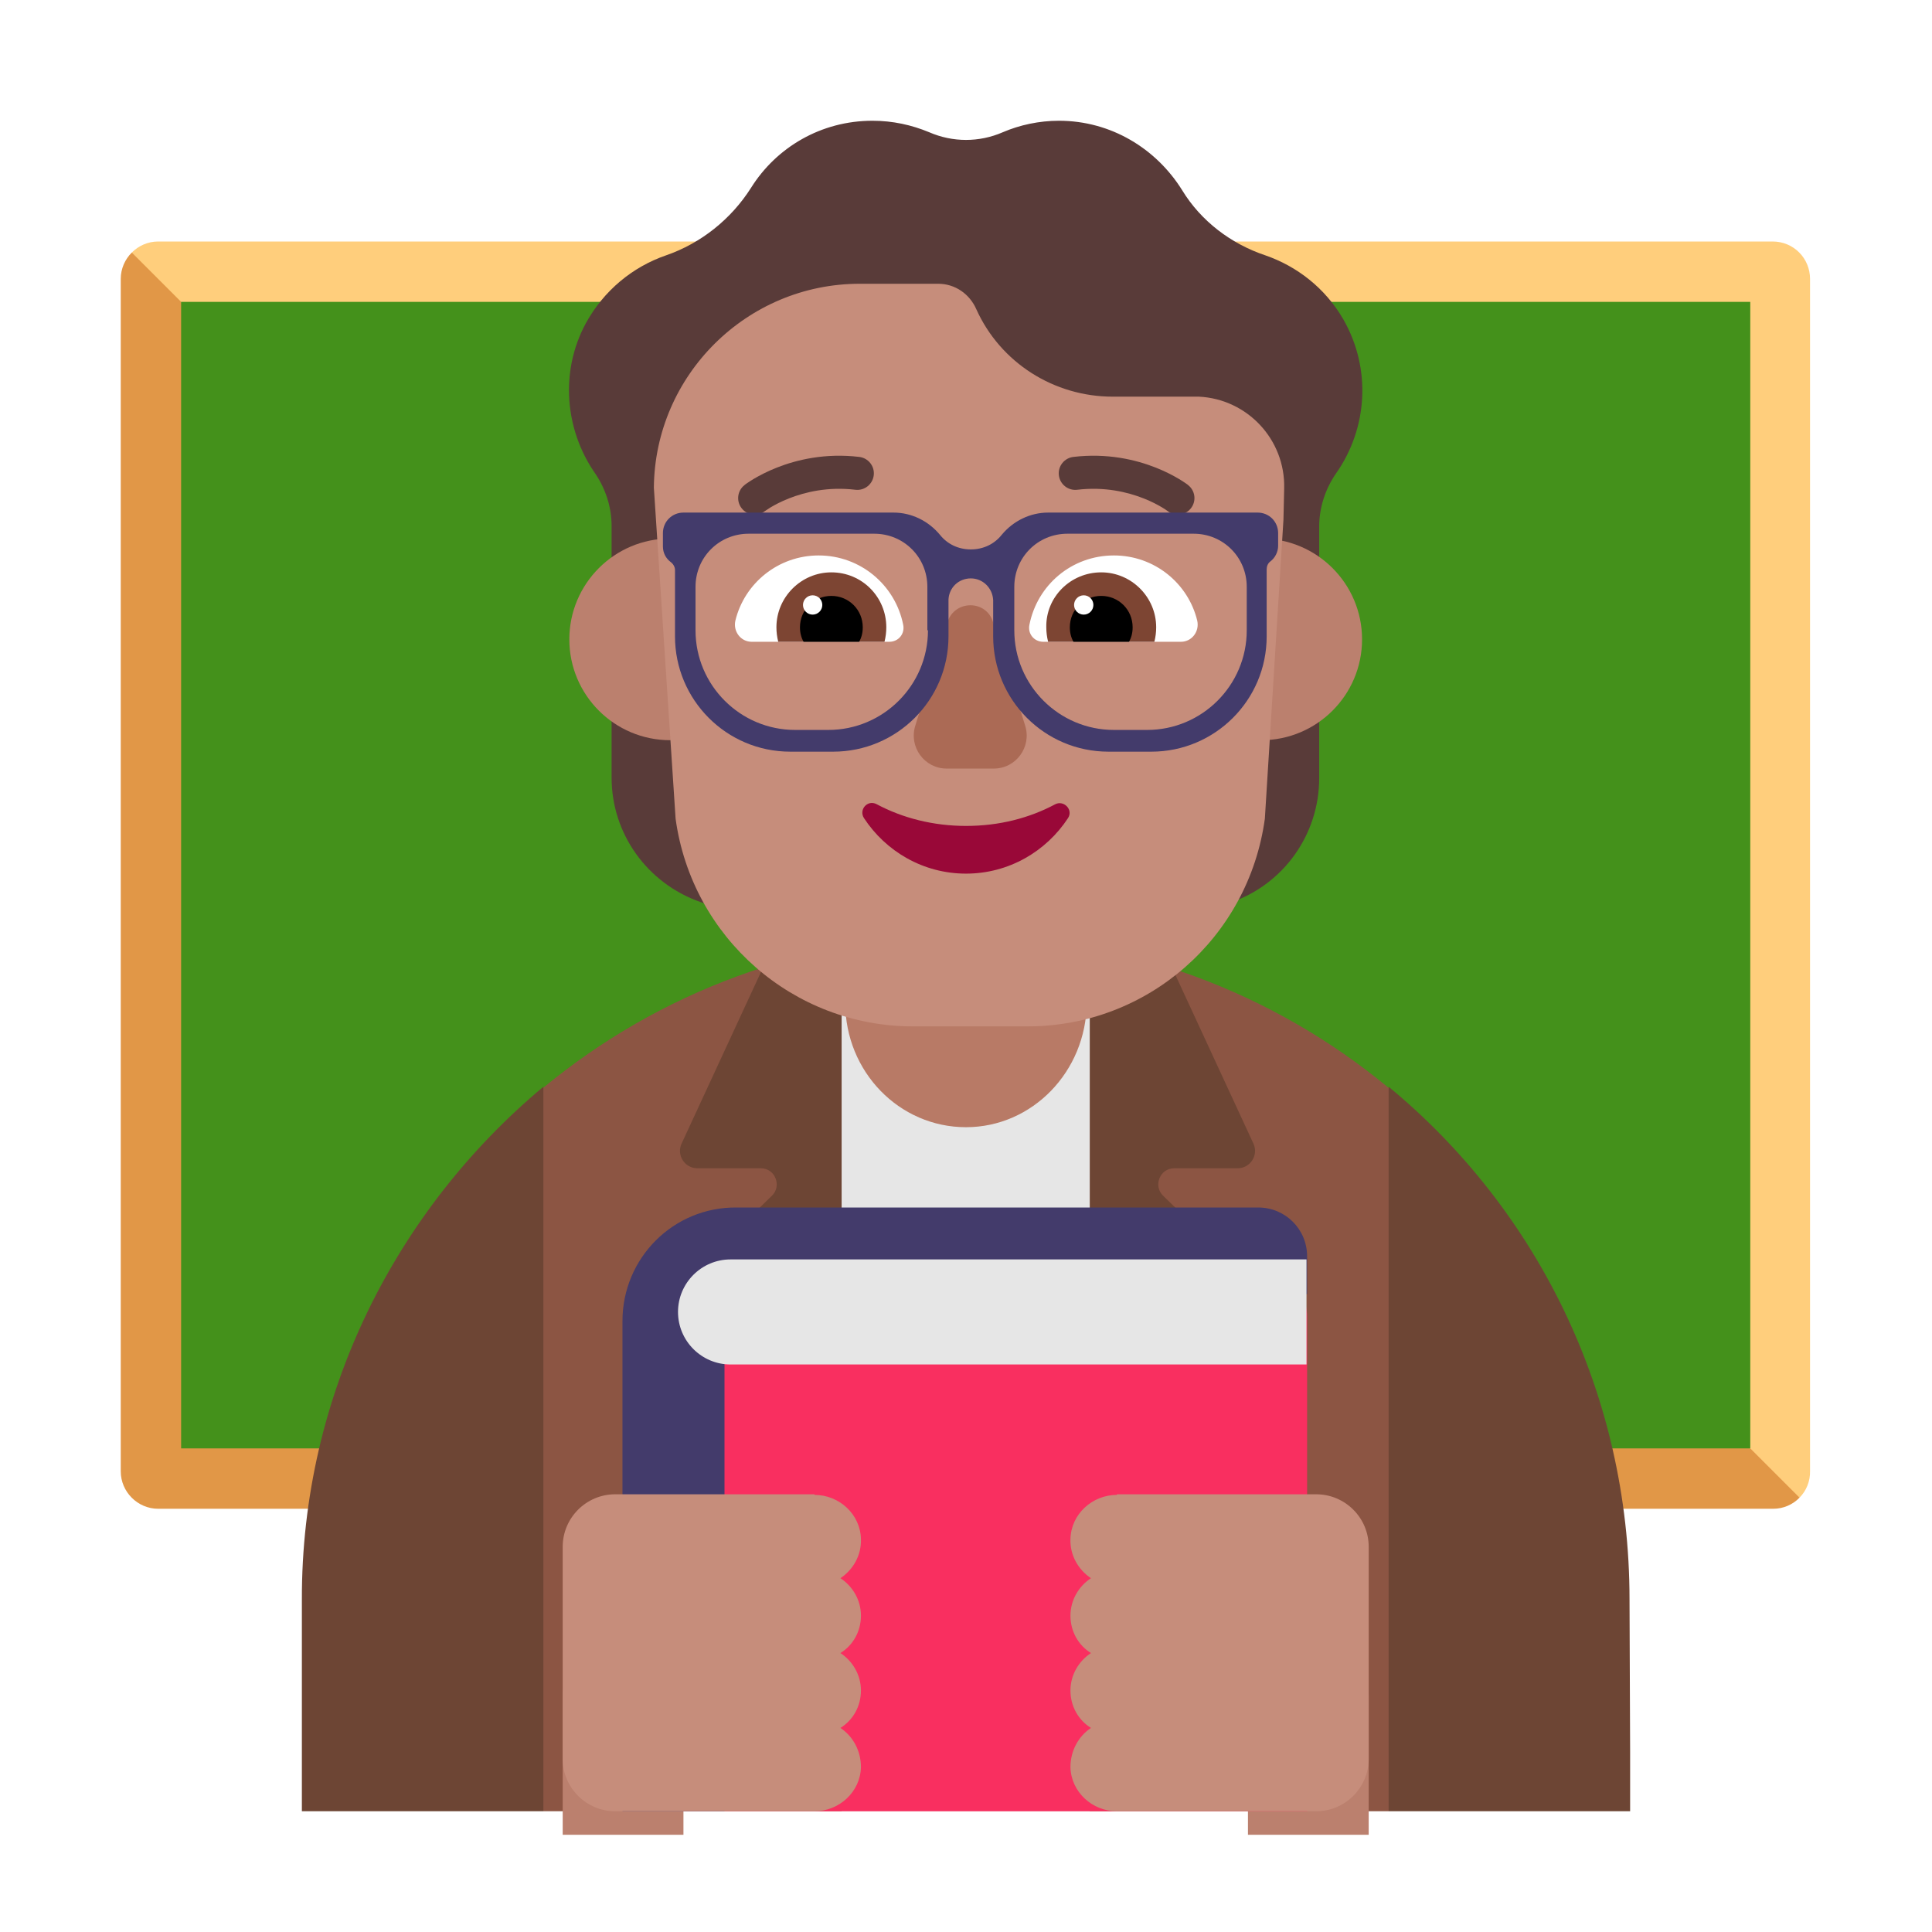 <svg width="1024" height="1024" viewBox="0 0 32 32" fill="none" xmlns="http://www.w3.org/2000/svg">
<g clip-path="url(#clip0_11769_20773)">
<path d="M3 7L10.5 19L27.5 24L29.806 24.806C29.918 24.692 29.985 24.535 29.98 24.36V4.62C29.98 4.28 29.71 4 29.36 4H2.62C2.45 4 2.295 4.07 2.183 4.183L3 7Z" fill="#FFCE7C"/>
<path d="M2.62 24.99H29.37C29.54 24.99 29.695 24.92 29.806 24.806L29 24L3 5L2.183 4.183C2.07 4.295 2 4.45 2 4.62V24.37C2 24.71 2.28 24.99 2.62 24.99Z" fill="#E19747"/>
<path d="M3 23.99V5H28.99V23.99H3Z" fill="#44911B"/>
<path d="M9 18.015C10.903 16.443 13.342 15.5 16 15.5C18.66 15.5 21.099 16.445 23 18.018L24.5 24L23 30H9L7.5 24L9 18.015Z" fill="#8C5543"/>
<path d="M11.29 18.94L12.65 16H14V30L11.2 22.13C11.07 21.78 11.17 21.39 11.43 21.13L12.79 19.8C12.95 19.64 12.84 19.35 12.6 19.35H11.55C11.34 19.35 11.2 19.13 11.29 18.94Z" fill="#6D4534"/>
<path d="M20.76 18.94L19.4 16H18V30L20.85 22.13C20.98 21.78 20.88 21.39 20.62 21.13L19.26 19.8C19.1 19.64 19.21 19.35 19.45 19.35H20.5C20.71 19.35 20.85 19.13 20.76 18.94Z" fill="#6D4534"/>
<path d="M9 18C6.57 20.03 4.99 23.09 5 26.5V30H9V18Z" fill="#6D4534"/>
<path d="M23 18V30H27V29.01C27 29.006 27 29.003 27 29L26.99 26.49C26.99 23.08 25.45 20.02 23 18Z" fill="#6D4534"/>
<path d="M18.05 16.82H13.94V30H18.05V16.82Z" fill="#E6E6E6"/>
<path d="M16 18.67C14.893 18.67 14 17.75 14 16.61V14.05C14 12.91 14.893 11.99 16 11.99C17.107 11.99 18 12.91 18 14.05V16.61C17.99 17.75 17.097 18.67 16 18.67Z" fill="#B87A66"/>
<path d="M22.25 5.29C21.95 4.77 21.48 4.41 20.96 4.23C20.39 4.04 19.89 3.66 19.58 3.15C19.15 2.46 18.4 2 17.54 2C17.21 2 16.89 2.07 16.61 2.19C16.22 2.36 15.78 2.36 15.39 2.19C15.1 2.07 14.79 2 14.45 2C13.6 2 12.86 2.44 12.44 3.11C12.11 3.63 11.61 4.03 11.03 4.23C10.48 4.42 10 4.81 9.7 5.36C9.27 6.16 9.36 7.12 9.85 7.83C10.03 8.09 10.13 8.4 10.13 8.71V12.88C10.13 13.81 10.72 14.63 11.6 14.94L13.49 15.59V8.17C13.64 8.03 13.76 7.86 13.87 7.67C14.04 7.38 14.14 7.06 14.17 6.75C14.26 6.76 14.36 6.77 14.45 6.77C15.04 6.77 15.58 6.56 15.99 6.2C16.41 6.55 16.94 6.77 17.53 6.77C17.63 6.77 17.72 6.76 17.81 6.75C17.85 7.07 17.94 7.38 18.11 7.67C18.22 7.86 18.35 8.02 18.49 8.17V15.6L20.38 14.95C21.26 14.65 21.85 13.82 21.85 12.89V8.72C21.85 8.41 21.95 8.1 22.13 7.84C22.65 7.1 22.72 6.11 22.25 5.29Z" fill="#593B39"/>
<path d="M12.77 10.59C12.77 11.512 12.022 12.26 11.1 12.26C10.178 12.26 9.43 11.512 9.43 10.59C9.43 9.668 10.178 8.92 11.1 8.92C12.022 8.92 12.77 9.668 12.77 10.59Z" fill="#BB806E"/>
<path d="M22.56 10.59C22.56 11.512 21.812 12.26 20.89 12.26C19.968 12.26 19.22 11.512 19.22 10.59C19.22 9.668 19.968 8.92 20.89 8.92C21.812 8.92 22.56 9.668 22.56 10.59Z" fill="#BB806E"/>
<path d="M10.83 8.076C10.848 6.212 12.371 4.7 14.24 4.7H15.54C15.82 4.7 16.06 4.87 16.17 5.12C16.57 6.01 17.46 6.57 18.43 6.57H19.86C20.66 6.61 21.29 7.28 21.27 8.09L21.258 8.608L20.95 13.56C20.68 15.53 19.01 17 17.02 17H15.12C13.14 17 11.46 15.53 11.19 13.56L10.83 8.076Z" fill="#C68D7B"/>
<path d="M12.332 8.034C12.212 8.127 12.191 8.299 12.284 8.418C12.377 8.538 12.549 8.559 12.668 8.466L12.763 8.404C12.832 8.363 12.935 8.307 13.068 8.255C13.334 8.15 13.713 8.058 14.168 8.112C14.318 8.13 14.454 8.022 14.472 7.872C14.49 7.722 14.382 7.586 14.232 7.568C13.667 7.501 13.196 7.615 12.867 7.745C12.702 7.81 12.572 7.88 12.481 7.934C12.436 7.961 12.4 7.985 12.375 8.002C12.363 8.011 12.353 8.018 12.345 8.023L12.332 8.034Z" fill="#593B39"/>
<path d="M19.726 8.418C19.819 8.299 19.798 8.127 19.678 8.034L19.677 8.032L19.674 8.03L19.665 8.023C19.657 8.018 19.647 8.011 19.635 8.002C19.61 7.985 19.574 7.961 19.529 7.934C19.438 7.88 19.308 7.81 19.143 7.745C18.814 7.615 18.343 7.501 17.778 7.568C17.628 7.586 17.52 7.722 17.538 7.872C17.556 8.022 17.692 8.13 17.842 8.112C18.297 8.058 18.676 8.15 18.942 8.255C19.075 8.307 19.178 8.363 19.247 8.404C19.281 8.424 19.307 8.441 19.323 8.453C19.331 8.458 19.337 8.462 19.34 8.465L19.343 8.467C19.462 8.559 19.633 8.537 19.726 8.418Z" fill="#593B39"/>
<path d="M12.18 10.28C12.33 9.66 12.89 9.2 13.56 9.2C14.25 9.2 14.83 9.69 14.96 10.35C14.99 10.5 14.88 10.63 14.73 10.63H12.45C12.27 10.63 12.14 10.46 12.18 10.28Z" fill="white"/>
<path d="M19.83 10.28C19.68 9.66 19.12 9.2 18.45 9.2C17.75 9.2 17.18 9.69 17.05 10.35C17.02 10.5 17.13 10.63 17.28 10.63H19.56C19.74 10.63 19.87 10.46 19.83 10.28Z" fill="white"/>
<path d="M12.86 10.39C12.86 9.89 13.27 9.48 13.77 9.48C14.28 9.48 14.68 9.89 14.68 10.39C14.68 10.47 14.67 10.55 14.65 10.63H12.89C12.87 10.55 12.86 10.47 12.86 10.39Z" fill="#7D4533"/>
<path d="M19.15 10.39C19.15 9.89 18.74 9.48 18.24 9.48C17.73 9.48 17.32 9.89 17.33 10.39C17.33 10.47 17.34 10.55 17.36 10.63H19.12C19.14 10.55 19.15 10.47 19.15 10.39Z" fill="#7D4533"/>
<path d="M13.77 9.87C14.06 9.87 14.29 10.1 14.29 10.39C14.29 10.48 14.27 10.56 14.23 10.63H13.31C13.27 10.56 13.25 10.48 13.25 10.39C13.25 10.1 13.48 9.87 13.77 9.87Z" fill="black"/>
<path d="M18.24 9.87C17.95 9.87 17.72 10.1 17.72 10.39C17.72 10.48 17.74 10.56 17.78 10.63H18.7C18.74 10.56 18.76 10.48 18.76 10.39C18.76 10.1 18.53 9.87 18.24 9.87Z" fill="black"/>
<path d="M13.62 10.02C13.62 10.108 13.548 10.18 13.46 10.18C13.372 10.18 13.3 10.108 13.3 10.02C13.3 9.932 13.372 9.86 13.46 9.86C13.548 9.86 13.62 9.932 13.62 10.02Z" fill="white"/>
<path d="M18.11 10.02C18.11 10.108 18.038 10.18 17.95 10.18C17.862 10.18 17.79 10.108 17.79 10.02C17.79 9.932 17.862 9.86 17.95 9.86C18.038 9.86 18.11 9.932 18.11 10.02Z" fill="white"/>
<path d="M15.69 10.31L15.16 12.02C15.05 12.37 15.31 12.73 15.68 12.73H16.46C16.83 12.73 17.09 12.37 16.98 12.02L16.45 10.31C16.34 9.93 15.81 9.93 15.69 10.31Z" fill="#AB6A55"/>
<path d="M16 13.68C15.46 13.68 14.95 13.55 14.52 13.32C14.37 13.24 14.22 13.41 14.31 13.55C14.67 14.1 15.29 14.47 16 14.47C16.71 14.47 17.33 14.1 17.69 13.55C17.78 13.41 17.62 13.25 17.48 13.32C17.05 13.55 16.55 13.68 16 13.68Z" fill="#990838"/>
<g filter="url(#filter0_d_11769_20773)">
<path d="M9.32 24.1C9.32 23.55 9.77 23.1 10.32 23.1C10.88 23.1 11.32 23.55 11.32 24.1V26.39H9.32V24.1Z" fill="#BB806E"/>
<path d="M22.67 24.1C22.67 23.55 22.22 23.1 21.67 23.1C21.11 23.1 20.67 23.55 20.67 24.1V26.39H22.67V24.1Z" fill="#BB806E"/>
</g>
<path d="M20.83 8.49H17.36C17.06 8.49 16.78 8.63 16.59 8.86C16.47 9.01 16.29 9.1 16.08 9.1C15.87 9.1 15.69 9.01 15.57 8.86C15.38 8.63 15.1 8.49 14.8 8.49H11.32C11.13 8.49 10.98 8.64 10.98 8.83V9.05C10.98 9.16 11.03 9.25 11.11 9.31C11.15 9.34 11.18 9.39 11.18 9.44V10.54C11.18 11.59 12.03 12.45 13.09 12.45H13.8C14.85 12.45 15.71 11.6 15.71 10.54V9.93C15.72 9.73 15.88 9.58 16.08 9.58C16.28 9.58 16.44 9.74 16.45 9.94V9.96C16.45 9.96 16.45 9.96 16.45 9.97V10.54C16.45 11.59 17.3 12.45 18.36 12.45H19.07C20.12 12.45 20.98 11.6 20.98 10.54V9.43C20.98 9.38 21 9.33 21.04 9.3C21.12 9.24 21.17 9.14 21.17 9.04V8.83C21.17 8.64 21.02 8.49 20.83 8.49ZM15.37 10.44C15.37 11.35 14.63 12.09 13.72 12.09H13.17C12.26 12.09 11.52 11.35 11.52 10.44V9.72C11.52 9.23 11.91 8.84 12.4 8.84H14.48C14.97 8.84 15.36 9.23 15.36 9.72V10.44H15.37ZM20.65 10.44C20.65 11.35 19.91 12.09 19 12.09H18.45C17.54 12.09 16.8 11.35 16.8 10.44V9.72C16.8 9.23 17.19 8.84 17.68 8.84H19.77C20.26 8.84 20.65 9.23 20.65 9.72V10.44Z" fill="#433B6B"/>
<path d="M11.31 22.88V30H21.65V21.81C21.65 21.36 21.29 21 20.84 21H13.2C12.15 20.99 11.31 21.84 11.31 22.88Z" fill="#F92F60"/>
<path d="M10.31 30V21.88C10.31 20.84 11.15 19.99 12.2 20H20.84C21.29 20 21.65 20.36 21.65 20.81V21.435H12V30H10.31Z" fill="#433B6B"/>
<path d="M21.64 20.86H12.1C11.62 20.86 11.23 21.25 11.23 21.73C11.23 22.21 11.62 22.6 12.1 22.6H21.64V20.86Z" fill="#E6E6E6"/>
<path d="M14.26 25.49C14.25 25.08 13.9 24.76 13.49 24.76V24.75H10.19C9.71 24.75 9.32 25.14 9.32 25.62V29.13C9.32 29.61 9.71 30 10.19 30H13.49C13.9 30 14.25 29.68 14.26 29.27C14.26 29 14.13 28.76 13.92 28.62C14.13 28.49 14.26 28.26 14.26 28C14.26 27.74 14.12 27.51 13.92 27.38C14.13 27.25 14.26 27.02 14.26 26.76C14.26 26.5 14.12 26.27 13.92 26.14C14.13 26 14.27 25.76 14.26 25.49Z" fill="#C68D7B"/>
<path d="M17.73 25.49C17.74 25.08 18.09 24.76 18.5 24.76V24.75H21.8C22.28 24.75 22.67 25.14 22.67 25.62V29.13C22.67 29.61 22.28 30 21.8 30H18.5C18.09 30 17.74 29.68 17.73 29.27C17.73 29 17.86 28.76 18.07 28.62C17.86 28.49 17.73 28.26 17.73 28C17.73 27.74 17.87 27.51 18.07 27.38C17.86 27.25 17.73 27.02 17.73 26.76C17.73 26.5 17.87 26.27 18.07 26.14C17.86 26 17.72 25.76 17.73 25.49Z" fill="#C68D7B"/>
</g>
<defs>
<filter id="filter0_d_11769_20773" x="5.32" y="23.1" width="21.35" height="11.29" filterUnits="userSpaceOnUse" color-interpolation-filters="sRGB">
<feFlood flood-opacity="0" result="BackgroundImageFix"/>
<feColorMatrix in="SourceAlpha" type="matrix" values="0 0 0 0 0 0 0 0 0 0 0 0 0 0 0 0 0 0 127 0" result="hardAlpha"/>
<feOffset dy="4"/>
<feGaussianBlur stdDeviation="2"/>
<feColorMatrix type="matrix" values="0 0 0 0 0 0 0 0 0 0 0 0 0 0 0 0 0 0 0.25 0"/>
<feBlend mode="normal" in2="BackgroundImageFix" result="effect1_dropShadow_11769_20773"/>
<feBlend mode="normal" in="SourceGraphic" in2="effect1_dropShadow_11769_20773" result="shape"/>
</filter>
<clipPath id="clip0_11769_20773">
<rect width="32" height="32" fill="white"/>
</clipPath>
</defs>
</svg>
